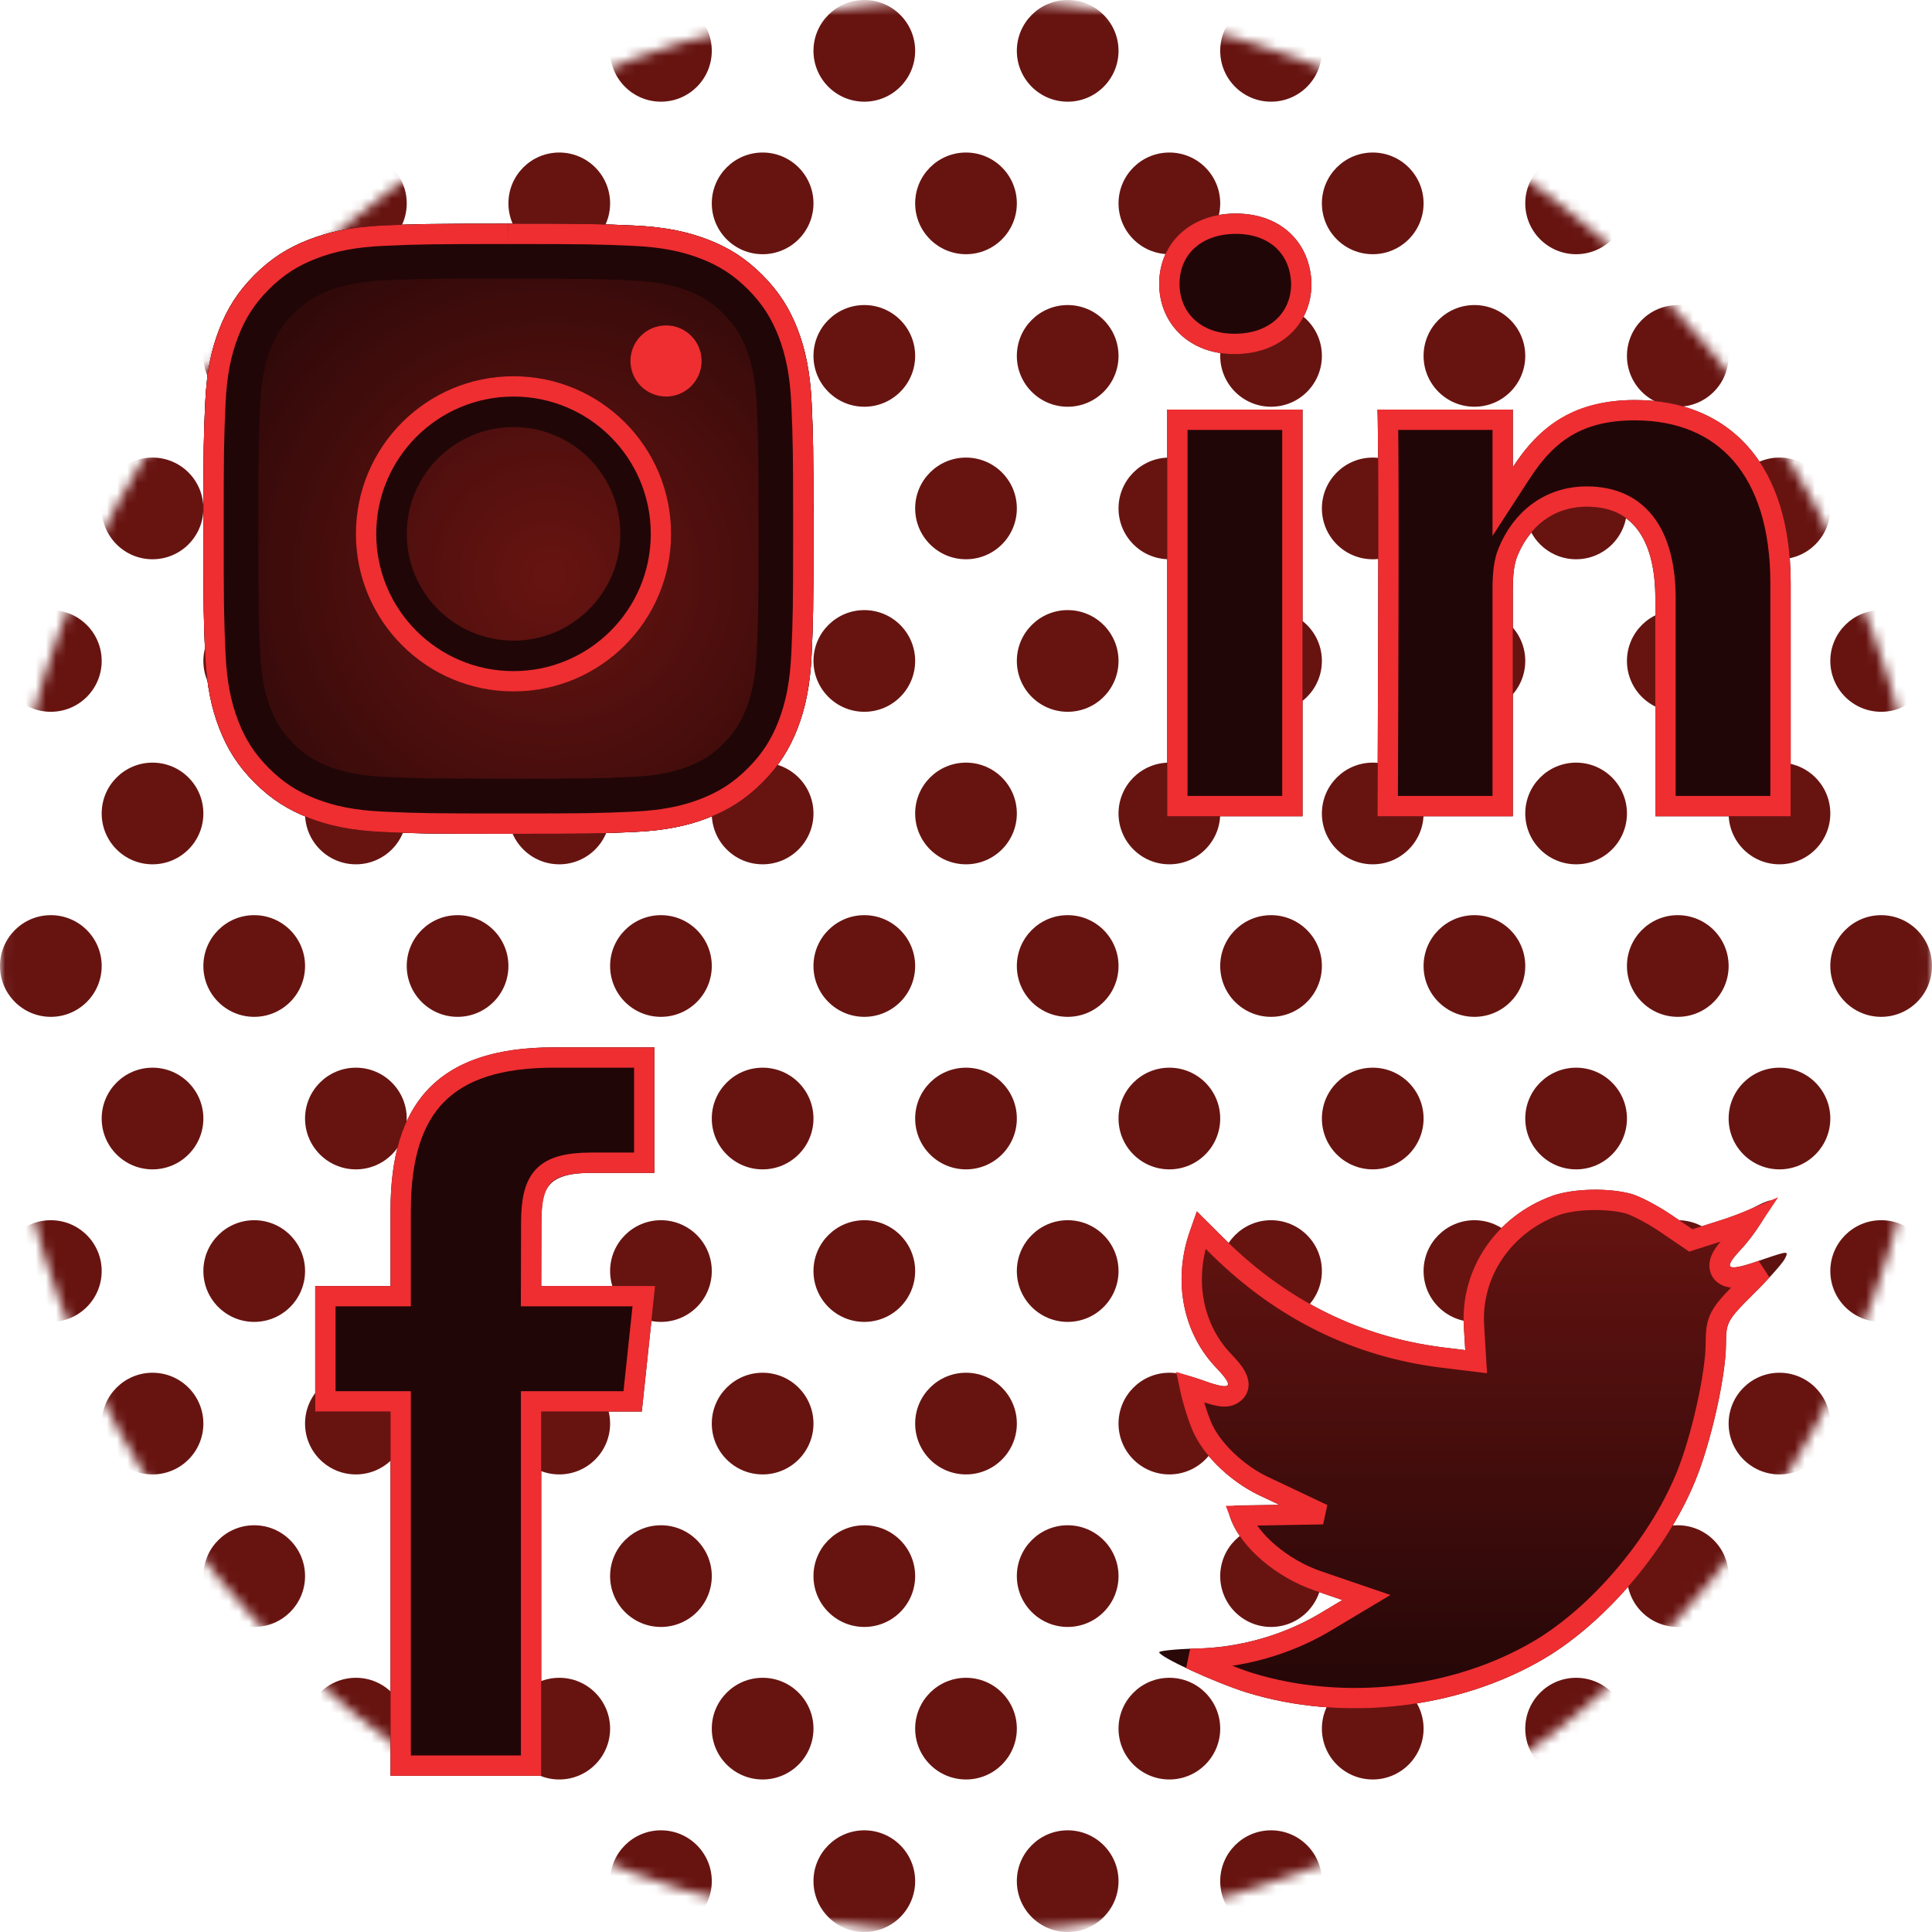 <?xml version="1.0" encoding="UTF-8"?>
<svg width="190px" height="190px" viewBox="0 0 190 190" version="1.1" xmlns="http://www.w3.org/2000/svg" xmlns:xlink="http://www.w3.org/1999/xlink">
    <!-- Generator: Sketch 47.1 (45422) - http://www.bohemiancoding.com/sketch -->
    <title>Social Networks</title>
    <desc>Created with Sketch.</desc>
    <defs>
        <circle id="path-1" cx="95" cy="95" r="95"></circle>
        <radialGradient cx="56.83%" cy="57.623%" fx="56.83%" fy="57.623%" r="76.564%" id="radialGradient-3">
            <stop stop-color="#671411" offset="0%"></stop>
            <stop stop-color="#210607" offset="100%"></stop>
        </radialGradient>
        <path d="M30.003,0 C21.855,0 20.833,0.036 17.633,0.181 C14.439,0.328 12.259,0.833 10.351,1.575 C8.378,2.341 6.704,3.366 5.037,5.034 C3.368,6.702 2.343,8.376 1.574,10.348 C0.831,12.256 0.324,14.437 0.181,17.629 C0.038,20.829 0,21.852 0,30 C0,38.148 0.036,39.167 0.181,42.367 C0.328,45.561 0.834,47.741 1.575,49.648 C2.342,51.621 3.367,53.295 5.035,54.962 C6.702,56.631 8.376,57.659 10.348,58.425 C12.256,59.167 14.437,59.672 17.63,59.819 C20.83,59.964 21.852,60 29.999,60 C38.147,60 39.167,59.964 42.367,59.819 C45.56,59.672 47.743,59.167 49.652,58.425 C51.624,57.659 53.296,56.631 54.962,54.962 C56.631,53.295 57.656,51.621 58.425,49.649 C59.162,47.741 59.669,45.56 59.819,42.367 C59.962,39.167 60,38.148 60,30 C60,21.852 59.962,20.83 59.819,17.63 C59.669,14.436 59.162,12.256 58.425,10.349 C57.656,8.376 56.631,6.702 54.962,5.034 C53.294,3.366 51.625,2.341 49.65,1.575 C47.737,0.833 45.556,0.328 42.362,0.181 C39.162,0.036 38.144,8.8817842e-15 29.993,8.8817842e-15 L30.003,0 Z M27.312,5.406 C28.11,5.405 29.002,5.406 30.003,5.406 C38.013,5.406 38.962,5.435 42.125,5.579 C45.05,5.713 46.638,6.201 47.695,6.612 C49.096,7.156 50.094,7.806 51.143,8.856 C52.193,9.906 52.843,10.906 53.388,12.306 C53.799,13.362 54.288,14.949 54.421,17.874 C54.565,21.037 54.596,21.987 54.596,29.993 C54.596,37.999 54.565,38.949 54.421,42.112 C54.287,45.037 53.799,46.624 53.388,47.681 C52.844,49.081 52.193,50.078 51.143,51.127 C50.093,52.177 49.096,52.827 47.695,53.371 C46.639,53.783 45.05,54.271 42.125,54.404 C38.963,54.548 38.013,54.579 30.003,54.579 C21.992,54.579 21.043,54.548 17.88,54.404 C14.955,54.269 13.368,53.781 12.31,53.37 C10.909,52.826 9.909,52.176 8.859,51.126 C7.809,50.076 7.159,49.079 6.614,47.678 C6.204,46.622 5.714,45.034 5.581,42.109 C5.438,38.947 5.409,37.997 5.409,29.986 C5.409,21.974 5.438,21.029 5.581,17.867 C5.715,14.942 6.204,13.354 6.614,12.297 C7.158,10.897 7.809,9.897 8.859,8.847 C9.909,7.797 10.909,7.147 12.31,6.602 C13.367,6.189 14.955,5.702 17.88,5.567 C20.648,5.442 21.72,5.405 27.312,5.399 L27.312,5.406 Z M45.5,10.001 C43.568,10.001 42,11.567 42,13.5 C42,15.432 43.568,17 45.5,17 C47.432,17 49,15.432 49,13.5 C49,11.568 47.432,10 45.5,10 L45.5,10.001 Z M30.501,15 C21.941,15 15,21.941 15,30.502 C15,39.062 21.941,46 30.501,46 C39.062,46 46,39.062 46,30.502 C46,21.941 39.061,15 30.501,15 L30.501,15 Z M30.503,20 C36.301,20 41.003,24.701 41.003,30.5 C41.003,36.299 36.301,41 30.503,41 C24.703,41 20.003,36.299 20.003,30.5 C20.003,24.701 24.703,20 30.503,20 L30.503,20 Z" id="path-4"></path>
        <linearGradient x1="56.83%" y1="0%" x2="56.83%" y2="100%" id="linearGradient-5">
            <stop stop-color="#671411" offset="0%"></stop>
            <stop stop-color="#210607" offset="100%"></stop>
        </linearGradient>
        <path d="M148.966,135.567 L149.099,137.773 L146.87,137.503 C138.754,136.467 131.664,132.956 125.644,127.058 L122.701,124.132 L121.943,126.293 C120.338,131.11 121.363,136.197 124.708,139.618 C126.491,141.509 126.09,141.779 123.013,140.654 C121.943,140.294 121.007,140.024 120.917,140.159 C120.605,140.474 121.676,144.57 122.523,146.191 C123.682,148.442 126.046,150.648 128.632,151.953 L130.817,152.989 L128.231,153.034 C125.733,153.034 125.644,153.079 125.912,154.024 C126.804,156.95 130.326,160.057 134.25,161.407 L137.015,162.353 L134.607,163.793 C131.04,165.864 126.848,167.035 122.657,167.125 C120.65,167.17 119,167.35 119,167.485 C119,167.935 124.44,170.456 127.606,171.446 C137.104,174.373 148.386,173.112 156.858,168.115 C162.878,164.559 168.898,157.491 171.708,150.648 C173.224,147.001 174.74,140.339 174.74,137.142 C174.74,135.072 174.874,134.801 177.371,132.325 C178.842,130.885 180.225,129.309 180.492,128.859 C180.938,128.004 180.893,128.004 178.619,128.769 C174.829,130.12 174.294,129.94 176.167,127.914 C177.549,126.473 179.199,123.862 179.199,123.097 C179.199,122.962 178.53,123.187 177.772,123.592 C176.969,124.042 175.186,124.717 173.848,125.123 L171.44,125.888 L169.255,124.402 C168.051,123.592 166.356,122.692 165.465,122.421 C163.19,121.791 159.712,121.881 157.661,122.602 C152.087,124.627 148.564,129.849 148.966,135.567 Z" id="path-6"></path>
        <path d="M58.227,179.639 L58.227,143.815 L68.116,143.815 L69.427,131.47 L58.227,131.47 L58.244,125.292 C58.244,122.072 58.55,120.347 63.175,120.347 L69.357,120.347 L69.357,108 L59.466,108 C47.587,108 43.405,113.989 43.405,124.06 L43.405,131.472 L36,131.472 L36,143.817 L43.405,143.817 L43.405,179.639 L58.227,179.639 Z" id="path-7"></path>
        <path d="M133.098,45.28 L133.098,85.274 L119.787,85.274 L119.787,45.28 L133.098,45.28 Z M133.975,32.908 C133.975,36.748 131.084,39.821 126.443,39.821 L126.358,39.821 C121.889,39.821 119,36.748 119,32.908 C119,28.987 121.977,26 126.531,26 C131.084,26 133.888,28.987 133.975,32.908 Z M181.103,62.343 L181.102,85.274 L167.792,85.274 L167.792,63.877 C167.792,58.503 165.865,54.835 161.047,54.835 C157.369,54.835 155.179,57.308 154.217,59.696 C153.865,60.551 153.779,61.744 153.779,62.939 L153.779,85.275 L140.466,85.275 C140.466,85.275 140.641,49.034 140.466,45.281 L153.779,45.281 L153.779,50.946 C155.545,48.223 158.709,44.341 165.777,44.341 C174.536,44.341 181.103,50.058 181.103,62.343 Z" id="path-8"></path>
    </defs>
    <g id="Desktop" stroke="none" stroke-width="1" fill="none" fill-rule="evenodd">
        <g id="Main-Page" transform="translate(-195, -2105)">
            <g id="Social-Networks" transform="translate(190, 2100)">
                <rect id="Rectangle-3" fill="#D8D8D8" opacity="0" x="0" y="0" width="200" height="200"></rect>
                <g id="BG-Texture" transform="translate(5, 5)">
                    <mask id="mask-2" fill="white">
                        <use xlink:href="#path-1"></use>
                    </mask>
                    <g id="Oval-3"></g>
                    <circle id="Oval-2-Copy-19" fill="#671411" mask="url(#mask-2)" cx="175" cy="20" r="5"></circle>
                    <circle id="Oval-2-Copy-20" fill="#671411" mask="url(#mask-2)" cx="175" cy="50" r="5"></circle>
                    <circle id="Oval-2-Copy-18" fill="#671411" mask="url(#mask-2)" cx="155" cy="20" r="5"></circle>
                    <circle id="Oval-2-Copy-21" fill="#671411" mask="url(#mask-2)" cx="155" cy="50" r="5"></circle>
                    <circle id="Oval-2-Copy-17" fill="#671411" mask="url(#mask-2)" cx="135" cy="20" r="5"></circle>
                    <circle id="Oval-2-Copy-22" fill="#671411" mask="url(#mask-2)" cx="135" cy="50" r="5"></circle>
                    <circle id="Oval-2-Copy-16" fill="#671411" mask="url(#mask-2)" cx="115" cy="20" r="5"></circle>
                    <circle id="Oval-2-Copy-23" fill="#671411" mask="url(#mask-2)" cx="115" cy="50" r="5"></circle>
                    <circle id="Oval-2-Copy-15" fill="#671411" mask="url(#mask-2)" cx="95" cy="20" r="5"></circle>
                    <circle id="Oval-2-Copy-24" fill="#671411" mask="url(#mask-2)" cx="95" cy="50" r="5"></circle>
                    <circle id="Oval-2-Copy-14" fill="#671411" mask="url(#mask-2)" cx="75" cy="20" r="5"></circle>
                    <circle id="Oval-2-Copy-25" fill="#671411" mask="url(#mask-2)" cx="75" cy="50" r="5"></circle>
                    <circle id="Oval-2-Copy-13" fill="#671411" mask="url(#mask-2)" cx="55" cy="20" r="5"></circle>
                    <circle id="Oval-2-Copy-26" fill="#671411" mask="url(#mask-2)" cx="55" cy="50" r="5"></circle>
                    <circle id="Oval-2-Copy-12" fill="#671411" mask="url(#mask-2)" cx="35" cy="20" r="5"></circle>
                    <circle id="Oval-2-Copy-27" fill="#671411" mask="url(#mask-2)" cx="35" cy="50" r="5"></circle>
                    <circle id="Oval-2-Copy-11" fill="#671411" mask="url(#mask-2)" cx="15" cy="20" r="5"></circle>
                    <circle id="Oval-2-Copy-28" fill="#671411" mask="url(#mask-2)" cx="15" cy="50" r="5"></circle>
                    <circle id="Oval-2-Copy-10" fill="#671411" mask="url(#mask-2)" cx="185" cy="5" r="5"></circle>
                    <circle id="Oval-2-Copy-29" fill="#671411" mask="url(#mask-2)" cx="185" cy="35" r="5"></circle>
                    <circle id="Oval-2-Copy-9" fill="#671411" mask="url(#mask-2)" cx="165" cy="5" r="5"></circle>
                    <circle id="Oval-2-Copy-30" fill="#671411" mask="url(#mask-2)" cx="165" cy="35" r="5"></circle>
                    <circle id="Oval-2-Copy-8" fill="#671411" mask="url(#mask-2)" cx="145" cy="5" r="5"></circle>
                    <circle id="Oval-2-Copy-31" fill="#671411" mask="url(#mask-2)" cx="145" cy="35" r="5"></circle>
                    <circle id="Oval-2-Copy-7" fill="#671411" mask="url(#mask-2)" cx="125" cy="5" r="5"></circle>
                    <circle id="Oval-2-Copy-32" fill="#671411" mask="url(#mask-2)" cx="125" cy="35" r="5"></circle>
                    <circle id="Oval-2-Copy-6" fill="#671411" mask="url(#mask-2)" cx="105" cy="5" r="5"></circle>
                    <circle id="Oval-2-Copy-33" fill="#671411" mask="url(#mask-2)" cx="105" cy="35" r="5"></circle>
                    <circle id="Oval-2-Copy-5" fill="#671411" mask="url(#mask-2)" cx="85" cy="5" r="5"></circle>
                    <circle id="Oval-2-Copy-34" fill="#671411" mask="url(#mask-2)" cx="85" cy="35" r="5"></circle>
                    <circle id="Oval-2-Copy-4" fill="#671411" mask="url(#mask-2)" cx="65" cy="5" r="5"></circle>
                    <circle id="Oval-2-Copy-35" fill="#671411" mask="url(#mask-2)" cx="65" cy="35" r="5"></circle>
                    <circle id="Oval-2-Copy-3" fill="#671411" mask="url(#mask-2)" cx="45" cy="5" r="5"></circle>
                    <circle id="Oval-2-Copy-36" fill="#671411" mask="url(#mask-2)" cx="45" cy="35" r="5"></circle>
                    <circle id="Oval-2-Copy" fill="#671411" mask="url(#mask-2)" cx="25" cy="5" r="5"></circle>
                    <circle id="Oval-2-Copy-2" fill="#671411" mask="url(#mask-2)" cx="25" cy="35" r="5"></circle>
                    <circle id="Oval-2" fill="#671411" mask="url(#mask-2)" cx="5" cy="5" r="5"></circle>
                    <circle id="Oval-2-Copy-37" fill="#671411" mask="url(#mask-2)" cx="5" cy="35" r="5"></circle>
                    <circle id="Oval-2-Copy-56" fill="#671411" mask="url(#mask-2)" cx="175" cy="80" r="5"></circle>
                    <circle id="Oval-2-Copy-55" fill="#671411" mask="url(#mask-2)" cx="155" cy="80" r="5"></circle>
                    <circle id="Oval-2-Copy-54" fill="#671411" mask="url(#mask-2)" cx="135" cy="80" r="5"></circle>
                    <circle id="Oval-2-Copy-53" fill="#671411" mask="url(#mask-2)" cx="115" cy="80" r="5"></circle>
                    <circle id="Oval-2-Copy-52" fill="#671411" mask="url(#mask-2)" cx="95" cy="80" r="5"></circle>
                    <circle id="Oval-2-Copy-51" fill="#671411" mask="url(#mask-2)" cx="75" cy="80" r="5"></circle>
                    <circle id="Oval-2-Copy-50" fill="#671411" mask="url(#mask-2)" cx="55" cy="80" r="5"></circle>
                    <circle id="Oval-2-Copy-49" fill="#671411" mask="url(#mask-2)" cx="35" cy="80" r="5"></circle>
                    <circle id="Oval-2-Copy-48" fill="#671411" mask="url(#mask-2)" cx="15" cy="80" r="5"></circle>
                    <circle id="Oval-2-Copy-47" fill="#671411" mask="url(#mask-2)" cx="185" cy="65" r="5"></circle>
                    <circle id="Oval-2-Copy-46" fill="#671411" mask="url(#mask-2)" cx="165" cy="65" r="5"></circle>
                    <circle id="Oval-2-Copy-45" fill="#671411" mask="url(#mask-2)" cx="145" cy="65" r="5"></circle>
                    <circle id="Oval-2-Copy-44" fill="#671411" mask="url(#mask-2)" cx="125" cy="65" r="5"></circle>
                    <circle id="Oval-2-Copy-43" fill="#671411" mask="url(#mask-2)" cx="105" cy="65" r="5"></circle>
                    <circle id="Oval-2-Copy-42" fill="#671411" mask="url(#mask-2)" cx="85" cy="65" r="5"></circle>
                    <circle id="Oval-2-Copy-41" fill="#671411" mask="url(#mask-2)" cx="65" cy="65" r="5"></circle>
                    <circle id="Oval-2-Copy-40" fill="#671411" mask="url(#mask-2)" cx="45" cy="65" r="5"></circle>
                    <circle id="Oval-2-Copy-39" fill="#671411" mask="url(#mask-2)" cx="25" cy="65" r="5"></circle>
                    <circle id="Oval-2-Copy-38" fill="#671411" mask="url(#mask-2)" cx="5" cy="65" r="5"></circle>
                    <circle id="Oval-2-Copy-75" fill="#671411" mask="url(#mask-2)" cx="175" cy="110" r="5"></circle>
                    <circle id="Oval-2-Copy-74" fill="#671411" mask="url(#mask-2)" cx="155" cy="110" r="5"></circle>
                    <circle id="Oval-2-Copy-73" fill="#671411" mask="url(#mask-2)" cx="135" cy="110" r="5"></circle>
                    <circle id="Oval-2-Copy-72" fill="#671411" mask="url(#mask-2)" cx="115" cy="110" r="5"></circle>
                    <circle id="Oval-2-Copy-71" fill="#671411" mask="url(#mask-2)" cx="95" cy="110" r="5"></circle>
                    <circle id="Oval-2-Copy-70" fill="#671411" mask="url(#mask-2)" cx="75" cy="110" r="5"></circle>
                    <circle id="Oval-2-Copy-69" fill="#671411" mask="url(#mask-2)" cx="55" cy="110" r="5"></circle>
                    <circle id="Oval-2-Copy-68" fill="#671411" mask="url(#mask-2)" cx="35" cy="110" r="5"></circle>
                    <circle id="Oval-2-Copy-67" fill="#671411" mask="url(#mask-2)" cx="15" cy="110" r="5"></circle>
                    <circle id="Oval-2-Copy-66" fill="#671411" mask="url(#mask-2)" cx="185" cy="95" r="5"></circle>
                    <circle id="Oval-2-Copy-65" fill="#671411" mask="url(#mask-2)" cx="165" cy="95" r="5"></circle>
                    <circle id="Oval-2-Copy-64" fill="#671411" mask="url(#mask-2)" cx="145" cy="95" r="5"></circle>
                    <circle id="Oval-2-Copy-63" fill="#671411" mask="url(#mask-2)" cx="125" cy="95" r="5"></circle>
                    <circle id="Oval-2-Copy-62" fill="#671411" mask="url(#mask-2)" cx="105" cy="95" r="5"></circle>
                    <circle id="Oval-2-Copy-61" fill="#671411" mask="url(#mask-2)" cx="85" cy="95" r="5"></circle>
                    <circle id="Oval-2-Copy-60" fill="#671411" mask="url(#mask-2)" cx="65" cy="95" r="5"></circle>
                    <circle id="Oval-2-Copy-59" fill="#671411" mask="url(#mask-2)" cx="45" cy="95" r="5"></circle>
                    <circle id="Oval-2-Copy-58" fill="#671411" mask="url(#mask-2)" cx="25" cy="95" r="5"></circle>
                    <circle id="Oval-2-Copy-57" fill="#671411" mask="url(#mask-2)" cx="5" cy="95" r="5"></circle>
                    <circle id="Oval-2-Copy-94" fill="#671411" mask="url(#mask-2)" cx="175" cy="140" r="5"></circle>
                    <circle id="Oval-2-Copy-93" fill="#671411" mask="url(#mask-2)" cx="155" cy="140" r="5"></circle>
                    <circle id="Oval-2-Copy-92" fill="#671411" mask="url(#mask-2)" cx="135" cy="140" r="5"></circle>
                    <circle id="Oval-2-Copy-91" fill="#671411" mask="url(#mask-2)" cx="115" cy="140" r="5"></circle>
                    <circle id="Oval-2-Copy-90" fill="#671411" mask="url(#mask-2)" cx="95" cy="140" r="5"></circle>
                    <circle id="Oval-2-Copy-89" fill="#671411" mask="url(#mask-2)" cx="75" cy="140" r="5"></circle>
                    <circle id="Oval-2-Copy-88" fill="#671411" mask="url(#mask-2)" cx="55" cy="140" r="5"></circle>
                    <circle id="Oval-2-Copy-87" fill="#671411" mask="url(#mask-2)" cx="35" cy="140" r="5"></circle>
                    <circle id="Oval-2-Copy-86" fill="#671411" mask="url(#mask-2)" cx="15" cy="140" r="5"></circle>
                    <circle id="Oval-2-Copy-85" fill="#671411" mask="url(#mask-2)" cx="185" cy="125" r="5"></circle>
                    <circle id="Oval-2-Copy-84" fill="#671411" mask="url(#mask-2)" cx="165" cy="125" r="5"></circle>
                    <circle id="Oval-2-Copy-83" fill="#671411" mask="url(#mask-2)" cx="145" cy="125" r="5"></circle>
                    <circle id="Oval-2-Copy-82" fill="#671411" mask="url(#mask-2)" cx="125" cy="125" r="5"></circle>
                    <circle id="Oval-2-Copy-81" fill="#671411" mask="url(#mask-2)" cx="105" cy="125" r="5"></circle>
                    <circle id="Oval-2-Copy-80" fill="#671411" mask="url(#mask-2)" cx="85" cy="125" r="5"></circle>
                    <circle id="Oval-2-Copy-79" fill="#671411" mask="url(#mask-2)" cx="65" cy="125" r="5"></circle>
                    <circle id="Oval-2-Copy-78" fill="#671411" mask="url(#mask-2)" cx="45" cy="125" r="5"></circle>
                    <circle id="Oval-2-Copy-77" fill="#671411" mask="url(#mask-2)" cx="25" cy="125" r="5"></circle>
                    <circle id="Oval-2-Copy-76" fill="#671411" mask="url(#mask-2)" cx="5" cy="125" r="5"></circle>
                    <circle id="Oval-2-Copy-113" fill="#671411" mask="url(#mask-2)" cx="175" cy="170" r="5"></circle>
                    <circle id="Oval-2-Copy-112" fill="#671411" mask="url(#mask-2)" cx="155" cy="170" r="5"></circle>
                    <circle id="Oval-2-Copy-111" fill="#671411" mask="url(#mask-2)" cx="135" cy="170" r="5"></circle>
                    <circle id="Oval-2-Copy-110" fill="#671411" mask="url(#mask-2)" cx="115" cy="170" r="5"></circle>
                    <circle id="Oval-2-Copy-109" fill="#671411" mask="url(#mask-2)" cx="95" cy="170" r="5"></circle>
                    <circle id="Oval-2-Copy-108" fill="#671411" mask="url(#mask-2)" cx="75" cy="170" r="5"></circle>
                    <circle id="Oval-2-Copy-107" fill="#671411" mask="url(#mask-2)" cx="55" cy="170" r="5"></circle>
                    <circle id="Oval-2-Copy-106" fill="#671411" mask="url(#mask-2)" cx="35" cy="170" r="5"></circle>
                    <circle id="Oval-2-Copy-105" fill="#671411" mask="url(#mask-2)" cx="15" cy="170" r="5"></circle>
                    <circle id="Oval-2-Copy-104" fill="#671411" mask="url(#mask-2)" cx="185" cy="155" r="5"></circle>
                    <circle id="Oval-2-Copy-103" fill="#671411" mask="url(#mask-2)" cx="165" cy="155" r="5"></circle>
                    <circle id="Oval-2-Copy-102" fill="#671411" mask="url(#mask-2)" cx="145" cy="155" r="5"></circle>
                    <circle id="Oval-2-Copy-101" fill="#671411" mask="url(#mask-2)" cx="125" cy="155" r="5"></circle>
                    <circle id="Oval-2-Copy-100" fill="#671411" mask="url(#mask-2)" cx="105" cy="155" r="5"></circle>
                    <circle id="Oval-2-Copy-99" fill="#671411" mask="url(#mask-2)" cx="85" cy="155" r="5"></circle>
                    <circle id="Oval-2-Copy-98" fill="#671411" mask="url(#mask-2)" cx="65" cy="155" r="5"></circle>
                    <circle id="Oval-2-Copy-97" fill="#671411" mask="url(#mask-2)" cx="45" cy="155" r="5"></circle>
                    <circle id="Oval-2-Copy-96" fill="#671411" mask="url(#mask-2)" cx="25" cy="155" r="5"></circle>
                    <circle id="Oval-2-Copy-95" fill="#671411" mask="url(#mask-2)" cx="5" cy="155" r="5"></circle>
                    <circle id="Oval-2-Copy-123" fill="#671411" mask="url(#mask-2)" cx="185" cy="185" r="5"></circle>
                    <circle id="Oval-2-Copy-122" fill="#671411" mask="url(#mask-2)" cx="165" cy="185" r="5"></circle>
                    <circle id="Oval-2-Copy-121" fill="#671411" mask="url(#mask-2)" cx="145" cy="185" r="5"></circle>
                    <circle id="Oval-2-Copy-120" fill="#671411" mask="url(#mask-2)" cx="125" cy="185" r="5"></circle>
                    <circle id="Oval-2-Copy-119" fill="#671411" mask="url(#mask-2)" cx="105" cy="185" r="5"></circle>
                    <circle id="Oval-2-Copy-118" fill="#671411" mask="url(#mask-2)" cx="85" cy="185" r="5"></circle>
                    <circle id="Oval-2-Copy-117" fill="#671411" mask="url(#mask-2)" cx="65" cy="185" r="5"></circle>
                    <circle id="Oval-2-Copy-116" fill="#671411" mask="url(#mask-2)" cx="45" cy="185" r="5"></circle>
                    <circle id="Oval-2-Copy-115" fill="#671411" mask="url(#mask-2)" cx="25" cy="185" r="5"></circle>
                    <circle id="Oval-2-Copy-114" fill="#671411" mask="url(#mask-2)" cx="5" cy="185" r="5"></circle>
                </g>
                <g id="Insta" transform="translate(25, 27)">
                    <path d="M30.003,0 C21.855,0 20.833,0.036 17.633,0.181 C14.439,0.328 12.259,0.833 10.351,1.575 C8.378,2.341 6.704,3.366 5.037,5.034 C3.368,6.702 2.343,8.376 1.574,10.348 C0.831,12.256 0.324,14.437 0.181,17.629 C0.038,20.829 0,21.852 0,30 C0,38.148 0.036,39.167 0.181,42.367 C0.328,45.561 0.834,47.741 1.575,49.648 C2.342,51.621 3.367,53.295 5.035,54.962 C6.702,56.631 8.376,57.659 10.348,58.425 C12.256,59.167 14.437,59.672 17.63,59.819 C20.83,59.964 21.852,60 29.999,60 C38.147,60 39.167,59.964 42.367,59.819 C45.56,59.672 47.743,59.167 49.652,58.425 C51.624,57.659 53.296,56.631 54.962,54.962 C56.631,53.295 57.656,51.621 58.425,49.649 C59.162,47.741 59.669,45.56 59.819,42.367 C59.962,39.167 60,38.148 60,30 C60,21.852 59.962,20.83 59.819,17.63 C59.669,14.436 59.162,12.256 58.425,10.349 C57.656,8.376 56.631,6.702 54.962,5.034 C53.294,3.366 51.625,2.341 49.65,1.575 C47.737,0.833 45.556,0.328 42.362,0.181 C39.162,0.036 38.144,8.8817842e-15 29.993,8.8817842e-15 L30.003,0 Z" id="Path" fill="url(#radialGradient-3)"></path>
                    <g id="Shape">
                        <use fill="#210607" fill-rule="evenodd" xlink:href="#path-4"></use>
                        <path d="M30.003,0 C21.855,0 20.833,0.036 17.633,0.181 C14.439,0.328 12.259,0.833 10.351,1.575 C8.378,2.341 6.704,3.366 5.037,5.034 C3.368,6.702 2.343,8.376 1.574,10.348 C0.831,12.256 0.324,14.437 0.181,17.629 C0.038,20.829 0,21.852 0,30 C0,38.148 0.036,39.167 0.181,42.367 C0.328,45.561 0.834,47.741 1.575,49.648 C2.342,51.621 3.367,53.295 5.035,54.962 C6.702,56.631 8.376,57.659 10.348,58.425 C12.256,59.167 14.437,59.672 17.63,59.819 C20.83,59.964 21.852,60 29.999,60 C38.147,60 39.167,59.964 42.367,59.819 C45.56,59.672 47.743,59.167 49.652,58.425 C51.624,57.659 53.296,56.631 54.962,54.962 C56.631,53.295 57.656,51.621 58.425,49.649 C59.162,47.741 59.669,45.56 59.819,42.367 C59.962,39.167 60,38.148 60,30 C60,21.852 59.962,20.83 59.819,17.63 C59.669,14.436 59.162,12.256 58.425,10.349 C57.656,8.376 56.631,6.702 54.962,5.034 C53.294,3.366 51.625,2.341 49.65,1.575 C47.737,0.833 45.556,0.328 42.362,0.181 C39.162,0.036 38.144,8.8817842e-15 29.993,8.8817842e-15 L30.003,0 Z M27.312,5.406 C28.11,5.405 29.002,5.406 30.003,5.406 C38.013,5.406 38.962,5.435 42.125,5.579 C45.05,5.713 46.638,6.201 47.695,6.612 C49.096,7.156 50.094,7.806 51.143,8.856 C52.193,9.906 52.843,10.906 53.388,12.306 C53.799,13.362 54.288,14.949 54.421,17.874 C54.565,21.037 54.596,21.987 54.596,29.993 C54.596,37.999 54.565,38.949 54.421,42.112 C54.287,45.037 53.799,46.624 53.388,47.681 C52.844,49.081 52.193,50.078 51.143,51.127 C50.093,52.177 49.096,52.827 47.695,53.371 C46.639,53.783 45.05,54.271 42.125,54.404 C38.963,54.548 38.013,54.579 30.003,54.579 C21.992,54.579 21.043,54.548 17.88,54.404 C14.955,54.269 13.368,53.781 12.31,53.37 C10.909,52.826 9.909,52.176 8.859,51.126 C7.809,50.076 7.159,49.079 6.614,47.678 C6.204,46.622 5.714,45.034 5.581,42.109 C5.438,38.947 5.409,37.997 5.409,29.986 C5.409,21.974 5.438,21.029 5.581,17.867 C5.715,14.942 6.204,13.354 6.614,12.297 C7.158,10.897 7.809,9.897 8.859,8.847 C9.909,7.797 10.909,7.147 12.31,6.602 C13.367,6.189 14.955,5.702 17.88,5.567 C20.648,5.442 21.72,5.405 27.312,5.399 L27.312,5.406 Z M45.5,10.001 C43.568,10.001 42,11.567 42,13.5 C42,15.432 43.568,17 45.5,17 C47.432,17 49,15.432 49,13.5 C49,11.568 47.432,10 45.5,10 L45.5,10.001 Z M30.501,15 C21.941,15 15,21.941 15,30.502 C15,39.062 21.941,46 30.501,46 C39.062,46 46,39.062 46,30.502 C46,21.941 39.061,15 30.501,15 L30.501,15 Z M30.503,20 C36.301,20 41.003,24.701 41.003,30.5 C41.003,36.299 36.301,41 30.503,41 C24.703,41 20.003,36.299 20.003,30.5 C20.003,24.701 24.703,20 30.503,20 L30.503,20 Z"></path>
                    </g>
                    <path d="M46,30.502 C46,39.062 39.062,46 30.501,46 C21.941,46 15,39.062 15,30.502 C15,21.941 21.94,15 30.501,15 C39.062,15 46,21.941 46,30.502 Z M44,30.502 C44,23.045 37.956,17 30.501,17 C23.045,17 17,23.046 17,30.502 C17,37.957 23.045,44 30.501,44 C37.957,44 44,37.958 44,30.502 Z" id="Path" fill="#EE2E31" fill-rule="nonzero"></path>
                    <path d="M30.003,0 L29.993,8.8817842e-15 C29.995,8.8817842e-15 29.997,1.31031443e-09 29.998,3.93145016e-09 C30,1.31109953e-09 30.001,0 30.003,0 Z M53.549,53.548 C54.948,52.15 55.853,50.74 56.559,48.928 C57.288,47.043 57.691,45.035 57.821,42.278 C57.979,38.748 58,37.483 58,30 C58,22.517 57.979,21.249 57.821,17.724 C57.691,14.961 57.288,12.955 56.561,11.075 C55.853,9.257 54.948,7.847 53.548,6.449 C52.145,5.045 50.739,4.142 48.927,3.44 C47.041,2.708 45.035,2.306 42.271,2.179 C38.782,2.02 37.527,2 30.003,2 C22.471,2 21.212,2.02 17.724,2.179 C14.96,2.306 12.955,2.708 11.075,3.439 C9.26,4.144 7.85,5.049 6.451,6.449 C5.051,7.847 4.146,9.256 3.438,11.074 C2.705,12.953 2.303,14.958 2.179,17.719 C2.021,21.25 2,22.52 2,30 C2,37.514 2.02,38.773 2.179,42.275 C2.306,45.039 2.709,47.044 3.439,48.924 C4.145,50.74 5.05,52.149 6.45,53.549 C7.85,54.95 9.26,55.857 11.072,56.561 C12.953,57.292 14.958,57.694 17.721,57.821 C21.211,57.98 22.469,58 29.999,58 C37.53,58 38.785,57.98 42.275,57.821 C45.04,57.694 47.047,57.291 48.928,56.561 C50.738,55.857 52.146,54.952 53.549,53.548 Z M29.993,1.57374673e-08 L29.993,2 L30.003,1.57278244e-08 C38.144,2.73451392e-05 39.164,0.036 42.362,0.181 C45.556,0.328 47.737,0.833 49.65,1.575 C51.625,2.341 53.294,3.366 54.962,5.034 C56.631,6.702 57.656,8.376 58.425,10.349 C59.162,12.256 59.669,14.436 59.819,17.63 C59.962,20.83 60,21.852 60,30 C60,38.148 59.962,39.167 59.819,42.367 C59.669,45.56 59.162,47.741 58.425,49.649 C57.656,51.621 56.631,53.295 54.962,54.962 C53.296,56.631 51.624,57.659 49.652,58.425 C47.743,59.167 45.56,59.672 42.367,59.819 C39.167,59.964 38.147,60 29.999,60 C21.852,60 20.83,59.964 17.63,59.819 C14.437,59.672 12.256,59.167 10.348,58.425 C8.376,57.659 6.702,56.631 5.035,54.962 C3.367,53.295 2.342,51.621 1.575,49.648 C0.834,47.741 0.328,45.561 0.181,42.367 C0.036,39.167 0,38.148 0,30 C0,21.852 0.038,20.829 0.181,17.629 C0.324,14.437 0.831,12.256 1.574,10.348 C2.343,8.376 3.368,6.702 5.037,5.034 C6.704,3.366 8.378,2.341 10.351,1.575 C12.259,0.833 14.439,0.328 17.633,0.181 C20.831,0.036 21.854,2.73535324e-05 29.993,1.57374673e-08 Z" id="Path" fill="#EE2E31" fill-rule="nonzero"></path>
                    <path d="M45.5,10.001 C43.568,10.001 42,11.567 42,13.5 C42,15.432 43.568,17 45.5,17 C47.432,17 49,15.432 49,13.5 C49,11.568 47.432,10 45.5,10 L45.5,10.001 Z" id="Path" fill="#EE2E31"></path>
                </g>
                <g id="Shape">
                    <use fill="url(#linearGradient-5)" fill-rule="evenodd" xlink:href="#path-6"></use>
                    <path stroke="#EE2E31" stroke-width="2" d="M121.726,140.748 C121.734,140.736 121.743,140.723 121.752,140.71 L121.628,140.862 C121.666,140.824 121.699,140.786 121.726,140.748 Z M122.001,141.376 C122.067,141.691 122.152,142.05 122.252,142.43 C122.597,143.737 123.053,145.048 123.412,145.733 C124.462,147.771 126.658,149.837 129.06,151.05 L135.105,153.914 L130.834,153.989 L128.231,154.034 C127.666,154.034 127.26,154.039 126.976,154.048 C127.921,156.546 131.072,159.256 134.574,160.461 L139.379,162.104 L137.528,163.211 L135.109,164.658 C131.393,166.816 127.035,168.031 122.679,168.124 C122.477,168.129 122.277,168.135 122.08,168.142 C122.227,168.212 122.379,168.283 122.535,168.355 C124.386,169.209 126.459,170.04 127.901,170.491 C137.152,173.341 148.14,172.096 156.35,167.254 C162.188,163.805 168.059,156.903 170.784,150.264 C172.267,146.697 173.74,140.168 173.74,137.142 C173.74,134.748 174.012,134.248 176.671,131.611 C177.222,131.072 177.792,130.479 178.282,129.947 C176.44,130.582 175.563,130.768 174.942,130.552 C174.006,130.228 173.94,129.359 174.35,128.611 C174.549,128.248 174.896,127.815 175.445,127.221 C176.021,126.621 176.668,125.76 177.19,124.975 C176.293,125.358 175.147,125.774 174.151,126.076 L171.28,126.988 L170.878,126.715 L168.697,125.232 C167.533,124.449 165.932,123.608 165.198,123.385 C163.128,122.812 159.858,122.89 158.003,123.541 C152.833,125.42 149.594,130.241 149.963,135.497 L149.964,135.506 L150.17,138.91 L148.979,138.765 L146.743,138.495 C138.432,137.434 131.136,133.838 124.939,127.767 L123.12,125.959 L122.892,126.609 C121.396,131.099 122.361,135.787 125.435,138.932 C125.937,139.464 126.277,139.876 126.484,140.219 C126.899,140.907 126.978,141.639 126.212,142.116 C125.544,142.532 124.696,142.334 122.694,141.602 C122.44,141.516 122.209,141.441 122.001,141.376 Z"></path>
                </g>
                <g id="Shape">
                    <use fill="#210607" fill-rule="evenodd" xlink:href="#path-7"></use>
                    <path stroke="#EE2E31" stroke-width="2" d="M57.227,178.639 L57.227,142.815 L67.217,142.815 L68.315,132.47 L57.225,132.47 L57.227,131.468 L57.244,125.292 C57.244,120.897 58.462,119.347 63.175,119.347 L68.357,119.347 L68.357,109 L59.466,109 C48.817,109 44.405,113.806 44.405,124.06 L44.405,132.472 L37,132.472 L37,142.817 L44.405,142.817 L44.405,178.639 L57.227,178.639 Z"></path>
                </g>
                <g id="Shape">
                    <use fill="#210607" fill-rule="evenodd" xlink:href="#path-8"></use>
                    <path stroke="#EE2E31" stroke-width="2" d="M132.098,46.28 L120.787,46.28 L120.787,84.274 L132.098,84.274 L132.098,46.28 Z M132.975,32.919 C132.892,29.408 130.395,27 126.531,27 C122.614,27 120,29.461 120,32.908 C120,36.319 122.568,38.821 126.358,38.821 L126.443,38.821 C130.379,38.821 132.969,36.343 132.975,32.919 Z M152.779,46.281 L141.494,46.281 C141.544,49.005 141.554,55.644 141.535,65.124 C141.528,68.49 141.518,72.072 141.505,75.744 C141.496,78.154 141.487,80.458 141.478,82.577 C141.476,83.199 141.473,83.766 141.471,84.275 L152.779,84.275 L152.779,62.939 C152.779,61.392 152.916,60.23 153.289,59.322 C154.6,56.069 157.347,53.835 161.047,53.835 C166.229,53.835 168.792,57.591 168.792,63.877 L168.792,84.274 L180.102,84.274 L180.103,62.343 L180.103,62.343 C180.103,51.292 174.61,45.341 165.777,45.341 C160.32,45.341 157.213,47.49 154.618,51.49 L152.779,54.325 L152.779,46.281 Z"></path>
                </g>
            </g>
        </g>
    </g>
</svg>